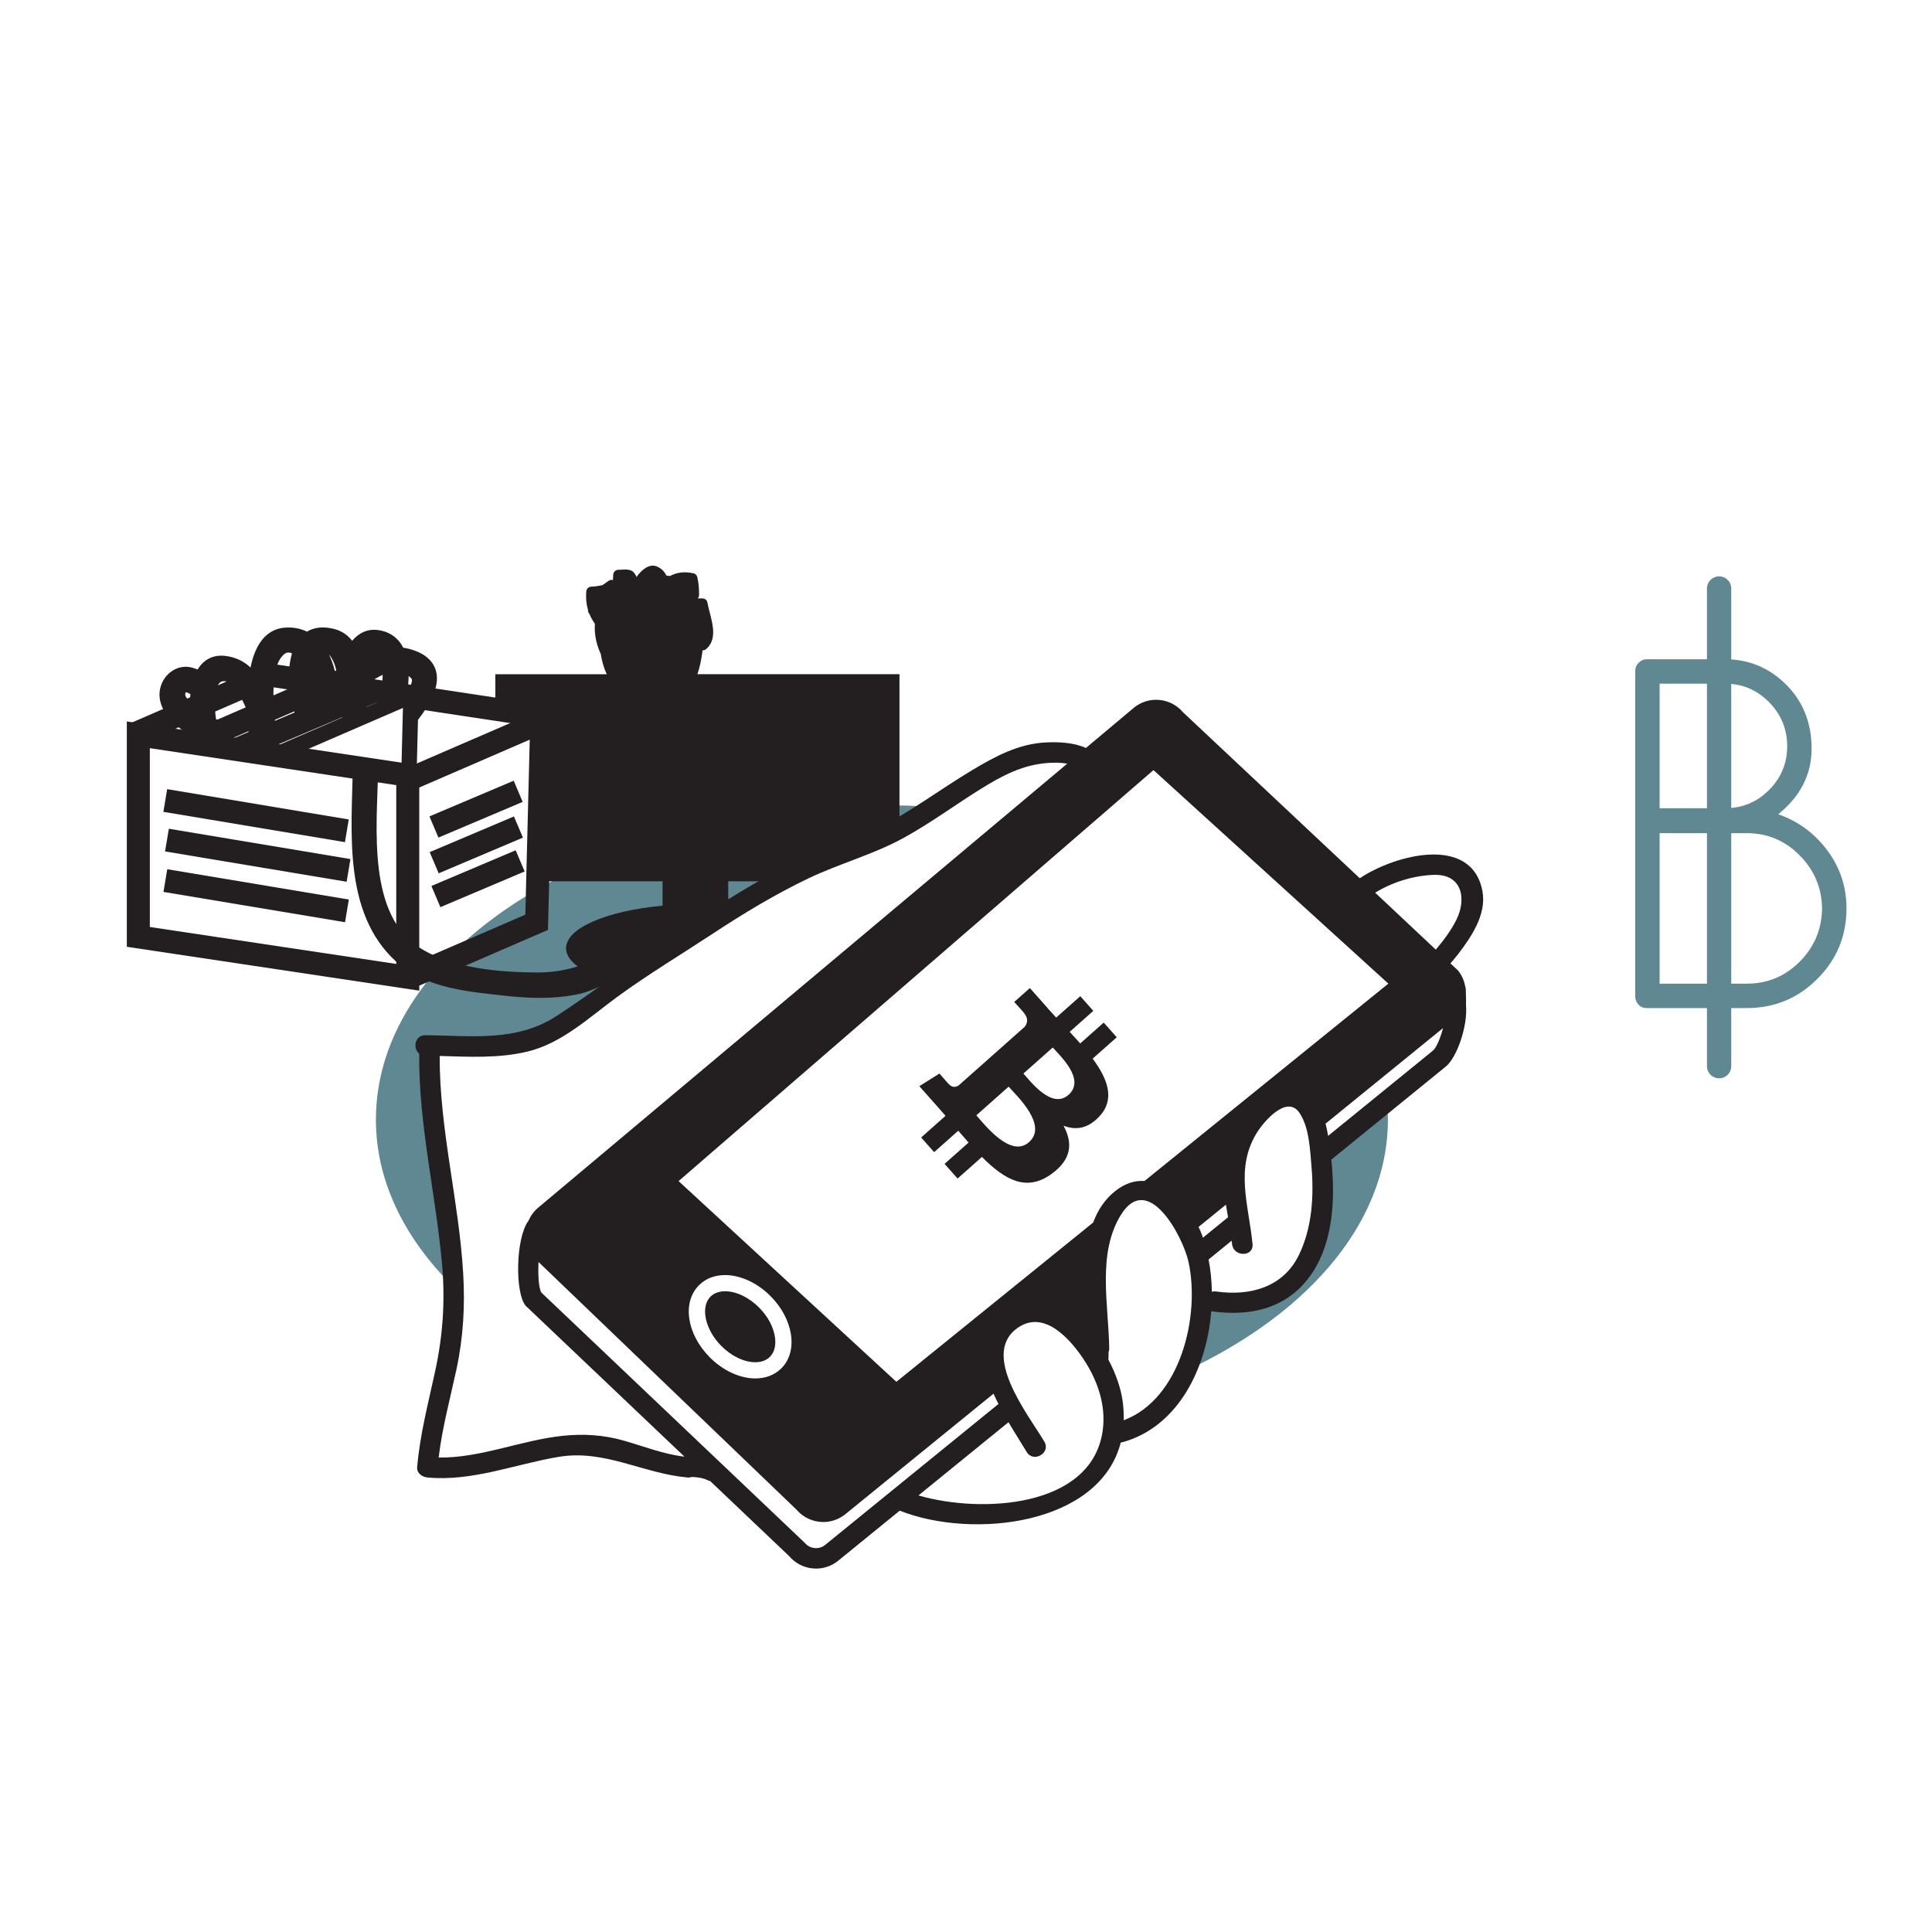<?xml version="1.0" encoding="utf-8"?>
<!-- Generator: Adobe Illustrator 17.0.2, SVG Export Plug-In . SVG Version: 6.00 Build 0)  -->
<!DOCTYPE svg PUBLIC "-//W3C//DTD SVG 1.1//EN" "http://www.w3.org/Graphics/SVG/1.1/DTD/svg11.dtd">
<svg version="1.1" id="Layer_1" xmlns="http://www.w3.org/2000/svg" xmlns:xlink="http://www.w3.org/1999/xlink" x="0px" y="0px"
	 width="252px" height="252px" viewBox="180 270 252 252" enable-background="new 180 270 252 252" xml:space="preserve">
<g>
	<path fill="#5F8893" d="M237.978,432.747l-1.847-16.442l-0.369-9.791h8.313l11.084-3.879l6.651-5.727l12.932-7.944l7.02-4.249
		c0,0,7.02-3.51,7.759-3.51s5.357,0.739,12.193-5.912c0.018-0.018,0.037-0.034,0.055-0.051c-2.215-0.14-4.463-0.211-6.737-0.211
		c-36.451,0-66,18.356-66,41c0,7.867,3.573,15.214,9.757,21.456L237.978,432.747z"/>
	<path fill="#5F8893" d="M356.394,417.599l-3.695,4.064l-0.37,8.128l-4.064,7.39l-6.466,2.402l-5.542,0.185l-1.847,8.683
		l-1.441,1.121c16.966-7.42,28.061-19.671,28.061-33.539c0-0.547-0.032-1.089-0.066-1.631L356.394,417.599z"/>
	<path fill="#5F8893" d="M281.724,456.198l-10.568-1.943C274.554,455.074,278.08,455.734,281.724,456.198z"/>
</g>
<g>
	<polygon fill="none" stroke="#231F20" stroke-width="3" stroke-miterlimit="10" points="233.186,371.117 198.044,365.846 
		198.044,392.203 233.186,397.474 	"/>
	<polyline fill="none" stroke="#231F20" stroke-width="3" stroke-miterlimit="10" points="232.928,397.691 249.997,390.298 
		250.655,364.168 233.585,371.56 	"/>
	<polyline fill="none" stroke="#231F20" stroke-width="3" stroke-miterlimit="10" points="251.378,363.529 215.823,358.156 
		214.899,358.211 197.829,365.604 	"/>
	<path fill="none" stroke="#231F20" stroke-width="2" stroke-miterlimit="10" d="M264.375,394.399
		c-1.959-0.091-3.571,0.379-5.329,1.216c-2.99,1.424-5.502,2.223-8.858,2.225c-5.128,0.003-11.514-0.552-15.943-3.351
		c-7.435-4.698-6.1-16.361-5.911-24.235l5.003,0.874l0.191-7.587c2.192-2.787,4.212-6.418,0.035-7.806
		c-0.591-0.196-1.133-0.289-1.645-0.316c-0.438-1.192-1.292-2.072-2.817-2.256c-1.504-0.182-2.551,0.939-3.259,2.458
		c-0.404-1.293-1.146-2.301-2.628-2.645c-1.426-0.331-2.412-0.043-3.095,0.603c-0.798-0.526-1.768-0.807-2.918-0.714
		c-2.939,0.237-3.693,4.058-3.825,6.832c-0.876-1.666-2.051-2.877-4.058-3.146c-1.668-0.223-2.598,0.77-3.085,2.171
		c-0.443-0.304-0.928-0.54-1.438-0.677c-1.443-0.389-2.759,0.768-2.965,2.167c-0.401,2.729,3.568,5.237,5.783,5.853
		c0.82,0.228,1.168-1.044,0.35-1.271c-0.232-0.064-0.467-0.147-0.703-0.242c0.001-0.047,0.011-0.091,0.002-0.142
		c-0.125-0.664-0.267-1.808-0.237-2.957c0.5,0.301,1.274-0.266,0.909-0.895c-0.188-0.323-0.415-0.631-0.67-0.918
		c0.271-0.975,0.803-1.712,1.777-1.78c1.734-0.121,2.661,1.494,3.344,2.801c0.616,1.179,1.647,3.398,1.06,4.753
		c-0.334,0.771,0.801,1.443,1.138,0.665c0.584-1.349,0.247-2.894-0.28-4.292c0.213-0.087,0.377-0.276,0.37-0.579
		c-0.052-2.071,0.031-5.421,1.91-6.763c0.86-0.615,1.878-0.295,2.734,0.314c-0.818,1.844-0.711,4.601-0.685,6.344
		c0.009,0.592,0.646,0.762,1.03,0.529c-0.113,0.268-0.205,0.559-0.268,0.879c-0.164,0.83,1.107,1.184,1.271,0.35
		c0.141-0.715,0.466-1.245,0.894-1.668c-0.044,0.233-0.097,0.461-0.159,0.684c-0.227,0.82,1.044,1.168,1.271,0.35
		c0.166-0.601,0.259-1.267,0.279-1.958c0.568-0.262,1.181-0.472,1.782-0.679c-0.121,0.805-0.18,1.526-0.189,2.04
		c-0.008,0.48,0.407,0.679,0.774,0.616c0.125,0.64,0.33,1.26,0.671,1.848l-9.462,4.098l10.497,1.834
		c-0.137,8.237-1.311,18.66,5.333,24.673c3.665,3.317,9.145,3.684,13.814,4.204c2.901,0.323,5.837,0.403,8.715-0.134
		c3.402-0.635,5.855-3.22,9.489-3.052C265.225,395.757,265.222,394.439,264.375,394.399z M232.222,356.685
		c0.901,0.166,1.762,0.594,2.266,1.266c0.722,0.964-0.316,2.481-0.821,3.285c-0.026,0.042-0.058,0.079-0.085,0.12l0.014-0.557
		l-1.722,0.746C232.203,360.038,232.434,358.236,232.222,356.685z M205.855,363.817c-1.006-0.646-1.91-1.501-2.468-2.42
		c-0.508-0.838-0.137-2.285,1.055-2.081c0.524,0.09,1.026,0.403,1.455,0.798C205.705,361.385,205.741,362.759,205.855,363.817z
		 M219.95,361.078c-0.024-1.481-0.163-2.962,0.036-4.438c0.05-0.373,0.147-0.714,0.288-1.024c0.233,0.258,0.432,0.518,0.579,0.754
		c0.575,0.92,0.824,2.014,0.846,3.113C220.994,359.888,220.379,360.385,219.95,361.078z M224.691,358.211
		c-0.603,0.225-1.212,0.444-1.797,0.688c-0.176-1.609-0.741-3.216-1.717-4.37c0.207-0.138,0.438-0.256,0.705-0.344
		c1.58-0.519,2.512,1.416,2.829,2.537c0.128,0.451,0.203,0.911,0.256,1.376C224.876,358.136,224.785,358.176,224.691,358.211z
		 M228.499,354.586c1.026-0.584,1.632,0.049,1.98,0.945c-1.372,0.299-2.566,1.078-3.914,1.805
		C226.971,356.151,227.585,355.105,228.499,354.586z M226.351,358.897c1.264-0.667,2.42-1.524,3.759-2.063
		c0.208-0.084,0.436-0.137,0.671-0.176c0.091,0.519,0.126,1.006,0.128,1.306c0.006,1.411-0.206,2.859-0.558,4.24l-3.128,1.355
		C226.575,362.388,226.487,360.643,226.351,358.897z"/>
	
		<line fill="none" stroke="#231F20" stroke-width="3" stroke-miterlimit="10" x1="229.103" y1="360.026" x2="210.861" y2="367.769"/>
	
		<line fill="none" stroke="#231F20" stroke-width="3" stroke-miterlimit="10" x1="222.514" y1="359.367" x2="205.445" y2="366.759"/>
	<g>
		
			<line fill="none" stroke="#231F20" stroke-width="3" stroke-miterlimit="10" x1="201.558" y1="374.412" x2="225.241" y2="378.365"/>
		
			<line fill="none" stroke="#231F20" stroke-width="3" stroke-miterlimit="10" x1="201.777" y1="379.577" x2="225.461" y2="383.531"/>
		
			<line fill="none" stroke="#231F20" stroke-width="3" stroke-miterlimit="10" x1="201.569" y1="384.857" x2="225.253" y2="388.81"/>
	</g>
	<g>
		
			<line fill="none" stroke="#231F20" stroke-width="3" stroke-miterlimit="10" x1="247.846" y1="382.287" x2="236.857" y2="386.943"/>
		
			<line fill="none" stroke="#231F20" stroke-width="3" stroke-miterlimit="10" x1="247.621" y1="377.873" x2="236.632" y2="382.528"/>
		<line fill="none" stroke="#231F20" stroke-width="3" stroke-miterlimit="10" x1="247.589" y1="373.213" x2="236.6" y2="377.868"/>
	</g>
	<path fill="#231F20" d="M269.163,353.35c-0.062-0.019-0.126-0.027-0.189-0.043c-0.197-0.18-0.481-0.249-0.721-0.132
		c-0.557-0.065-1.125-0.067-1.682-0.068c-0.85,0-0.85,1.318,0,1.318c0.019,0,0.039,0,0.058,0c0.011,0.038,0.016,0.076,0.032,0.113
		c0.078,0.178,0.028,0.377,0.113,0.591c0.161,0.405,0.47,0.583,0.896,0.614c0.306,0.022,0.54-0.221,0.635-0.484
		c0.091-0.251,0.262-0.453,0.435-0.654c0.024,0.007,0.049,0.009,0.072,0.016C269.628,354.869,269.974,353.597,269.163,353.35z"/>
	<path fill="#BABBBD" d="M213.199,394.839"/>
</g>
<g>
	<g>
		<path fill="#5F8893" d="M393.286,399.928v-42.38c0-0.433,0.151-0.801,0.455-1.105c0.303-0.303,0.672-0.455,1.105-0.455h10.14
			c3.12,0,5.785,1.105,7.995,3.315s3.314,4.995,3.314,8.353c0,3.359-1.452,6.208-4.354,8.547c2.6,0.91,4.733,2.481,6.402,4.713
			c1.668,2.232,2.503,4.756,2.503,7.572c0,3.597-1.268,6.663-3.803,9.197c-2.535,2.535-5.602,3.803-9.197,3.803h-13.065
			c-0.434,0-0.791-0.151-1.072-0.455C393.427,400.73,393.286,400.362,393.286,399.928z M396.471,375.423h8.515
			c2.253,0,4.17-0.79,5.753-2.373c1.581-1.582,2.372-3.488,2.372-5.72c0-2.231-0.791-4.148-2.372-5.752
			c-1.583-1.603-3.5-2.405-5.753-2.405h-8.515V375.423z M396.471,398.303h11.375c2.686,0,4.982-0.953,6.89-2.86
			c1.906-1.906,2.882-4.225,2.925-6.955c-0.043-2.687-1.019-4.994-2.925-6.922c-1.907-1.928-4.204-2.893-6.89-2.893h-11.375V398.303
			z"/>
	</g>
	
		<line fill="none" stroke="#5F8893" stroke-width="3.168" stroke-linecap="round" stroke-linejoin="round" stroke-miterlimit="10" x1="404.23" y1="346.763" x2="404.23" y2="409.064"/>
</g>
<g>
	<path fill="#231F20" d="M281.064,444.296c-0.215-1.281-0.927-2.594-2.004-3.697c-1.329-1.36-3.005-2.173-4.482-2.173
		c-0.542,0-1.309,0.118-1.886,0.681c-1.362,1.331-0.747,4.261,1.342,6.401c1.33,1.361,3.005,2.173,4.482,2.173
		c0.542,0,1.309-0.118,1.886-0.681C281.02,446.396,281.255,445.436,281.064,444.296z"/>
	<path fill="#231F20" d="M371.188,399.142c-0.003-0.041,0-0.082-0.004-0.122c0-0.023-0.002-0.045-0.002-0.068
		c-0.001-0.088-0.023-0.161-0.056-0.225c-0.131-0.777-0.442-1.515-0.953-2.143l-0.982-0.922c0.338-0.406,0.686-0.805,1.008-1.225
		c1.72-2.246,3.72-5.185,3.164-8.184c-1.383-7.461-11.487-4.736-16-1.697l-23.059-21.652c-0.879-1.036-2.153-1.628-3.512-1.628
		c-1.045,0-2.066,0.363-2.892,1.035l-6.254,5.249c-1.597-0.707-3.517-0.803-5.2-0.723c-3.602,0.173-6.633,1.817-9.671,3.635
		c-4.252,2.544-8.175,5.561-12.64,7.749c-4.588,2.249-9.48,3.625-14.012,6.073c-4.794,2.59-9.294,5.706-13.822,8.725
		c-4.624,3.083-9.058,6.461-13.701,9.498c-5.242,3.43-11.196,2.564-17.121,2.511c-1.391-0.013-1.657,1.726-0.801,2.404
		c-0.087,9.302,2.184,18.376,2.99,27.605c0.406,4.654,0.097,9.118-0.882,13.682c-0.905,4.218-2.009,8.348-2.376,12.661
		c-0.066,0.775,0.661,1.272,1.335,1.335c5.846,0.553,11.442-1.737,17.127-2.69c5.978-1.001,10.997,2.173,16.791,2.69
		c0.214,0.019,0.399-0.007,0.558-0.066c0.764,0.024,1.507,0.117,2.208,0.484c0.062,0.033,0.13,0.044,0.198,0.047l10.302,9.789
		c0.771,0.91,1.842,1.479,3.028,1.605c0.166,0.018,0.331,0.026,0.495,0.026c1.045,0,2.049-0.355,2.869-1.022l8.034-6.534
		c9.548,3.78,26.074,1.858,28.829-8.886c0.061-0.009,0.122-0.014,0.186-0.031c7.24-1.973,11.014-9.558,11.618-17.088
		c5.29,0.735,10.168-0.43,13.225-5.082c2.725-4.148,2.953-9.81,2.439-14.699l14.932-12.144c1.45-1.18,2.885-5.297,2.632-8.038
		C371.243,400.433,371.203,399.785,371.188,399.142z M261.441,457.929c-2.652-0.767-5.299-0.938-8.036-0.65
		c-5.468,0.576-10.673,2.905-16.189,2.836c0.468-3.909,1.505-7.705,2.331-11.554c0.892-4.161,1.119-8.286,0.865-12.529
		c-0.568-9.493-3.095-18.755-3.063-28.297c3.84,0.106,7.666,0.332,11.446-0.571c4.518-1.079,8.133-4.526,11.779-7.184
		c4-2.916,8.309-5.506,12.446-8.229c4.012-2.64,8.118-5.122,12.456-7.193c4.023-1.92,8.315-3.058,12.246-5.19
		c3.85-2.088,7.352-4.769,11.108-7.016c2.927-1.751,5.674-2.938,9.117-2.867c0.4,0.008,0.829,0.052,1.258,0.121l-68.992,57.904
		c-0.571,0.465-0.993,1.058-1.279,1.715c-1.678,2.246-1.783,9.354-0.376,11.084l20.718,19.687
		C266.58,459.684,264.037,458.679,261.441,457.929z M287.635,471.507c-0.392,0.32-0.889,0.467-1.395,0.412
		c-0.511-0.055-0.972-0.306-1.299-0.707l-34.332-32.623c-0.349-0.598-0.451-2.31-0.366-3.979l33.628,32.28
		c0.879,1.039,2.156,1.633,3.518,1.633c1.045,0,2.066-0.363,2.876-1.021l19.325-15.717c0.202,0.452,0.417,0.9,0.642,1.344
		L287.635,471.507z M271.216,437.596c0.859-0.839,2.022-1.283,3.362-1.283c2.035,0,4.275,1.05,5.994,2.81
		c1.376,1.409,2.292,3.122,2.577,4.824c0.309,1.843-0.142,3.464-1.27,4.566c-0.859,0.839-2.021,1.283-3.362,1.283
		c-2.034,0-4.275-1.051-5.994-2.811C269.533,443.924,268.959,439.8,271.216,437.596z M323.817,456.697
		c-1.491,9.981-15.798,10.748-24.017,8.359l11.743-9.55c0.866,1.472,1.732,2.807,2.37,3.877c0.881,1.477,3.191,0.135,2.306-1.348
		c-2.123-3.558-8.527-11.564-3.321-14.941c3.39-2.2,6.707,1.605,8.412,4.16C323.161,450.027,324.317,453.347,323.817,456.697z
		 M326.573,455.251c0.018-0.793-0.024-1.622-0.142-2.492c-0.229-1.696-0.895-3.599-1.859-5.416c0.016-0.318,0.032-0.633,0.019-0.95
		c0.057-0.147,0.091-0.313,0.089-0.503c-0.065-5.634-1.626-12.397,1.553-17.47c3.55-5.665,8.067,2.907,8.783,6.144
		C336.574,441.598,334.015,452.452,326.573,455.251z M336.798,431.12c-0.132-0.359-0.292-0.723-0.464-1.086l3.566-2.9
		c0.088,0.547,0.183,1.094,0.279,1.639l-3.28,2.668C336.862,431.337,336.836,431.223,336.798,431.12z M349.431,433.682
		c-2.057,4.238-6.386,5.394-10.775,4.776c-0.211-0.03-0.407-0.015-0.585,0.033c-0.022-1.447-0.172-2.861-0.428-4.214l3.007-2.446
		c0.017,0.145,0.04,0.291,0.054,0.436c0.165,1.698,2.838,1.714,2.671,0c-0.496-5.095-2.339-9.907,0.611-14.595
		c0.928-1.475,3.89-4.88,5.497-2.534c1.285,1.875,1.391,4.806,1.58,6.998C351.394,426.001,351.147,430.146,349.431,433.682z
		 M329.285,424.04c-1.2-0.076-2.452,0.267-3.701,1.222c-1.446,1.106-2.387,2.559-3.002,4.203l-25.664,20.771l-28.408-26.18
		l61.943-53.608l30.636,27.851L329.285,424.04z M366.899,407.042l-13.666,11.114c-0.09-0.534-0.2-1.067-0.334-1.595l15.322-12.461
		C367.876,405.401,367.363,406.665,366.899,407.042z M367.279,393.866l-7.911-7.428c2.288-1.396,5.027-2.237,7.661-2.324
		c3.685-0.123,4.288,3.12,2.945,5.834C369.271,391.366,368.308,392.643,367.279,393.866z"/>
</g>
<path fill="#231F20" d="M250.242,384.955h16.178v3.177c-7.252,0.671-12.587,2.9-12.587,5.554c0,1.839,2.566,3.472,6.549,4.528
	l1.885-1.623l12.932-7.944l0.771-0.466c-0.325-0.033-0.65-0.068-0.983-0.095v-3.131h6.313l0.919-0.557c0,0,7.02-3.51,7.759-3.51
	c0.547,0,3.222,0.397,7.345-2.088v-20.861H270.97c0.339-1.001,0.54-2.082,0.67-3.112c0.151,0.004,0.308-0.035,0.451-0.156
	c1.802-1.518,0.494-4.227,0.169-6.132c-0.049-0.285-0.365-0.484-0.635-0.484h-0.615c0.107-0.116,0.176-0.268,0.175-0.439
	c-0.005-0.816-0.042-1.582-0.243-2.372c-0.054-0.213-0.242-0.412-0.46-0.46c-1.2-0.267-2.18-0.137-3.099,0.348
	c-0.152-0.026-0.307-0.042-0.463-0.06c-0.244-0.526-0.669-0.946-1.225-1.179c-1.022-0.429-1.985,0.46-2.547,1.194
	c-0.045,0.059-0.074,0.118-0.095,0.176c-0.003,0.001-0.005,0.001-0.008,0.001c-0.169-0.321-0.35-0.665-0.67-0.825
	c-0.505-0.253-1.192-0.12-1.733-0.117c-0.364,0.001-0.652,0.299-0.659,0.659c-0.004,0.229-0.019,0.454-0.032,0.68
	c-0.172-0.049-0.387-0.02-0.52,0.069c-0.291,0.195-0.577,0.395-0.859,0.599c-0.473,0.094-0.949,0.172-1.445,0.19
	c-0.38,0.014-0.631,0.29-0.659,0.659c-0.064,0.852,0.006,1.612,0.218,2.334c0,0.027,0.002,0.054,0.002,0.082
	c0,0.194,0.074,0.342,0.184,0.45c0.181,0.449,0.422,0.888,0.726,1.331c-0.094,1.204,0.128,2.5,0.718,3.824
	c0.009,0.021,0.025,0.032,0.036,0.052c0.148,0.958,0.409,1.875,0.785,2.691h-14.528v4.777l6.047,1.452L250.242,384.955z"/>
<g>
	<g>
		<path fill="#231F20" d="M325.663,405.295l-1.7-1.914l-3.062,2.718c-0.447-0.504-0.914-1.009-1.378-1.511l3.082-2.737l-1.698-1.913
			l-3.145,2.791c-0.376-0.407-0.745-0.807-1.098-1.204l0.009-0.009l-2.343-2.641l-2.044,1.816c0,0,1.282,1.389,1.235,1.389
			c0.688,0.776,0.462,1.427,0.139,1.846l-3.582,3.181c0.047,0.054,0.107,0.125,0.166,0.214c-0.057-0.064-0.117-0.132-0.18-0.202
			l-5.019,4.455c-0.274,0.182-0.791,0.385-1.273-0.156c0,0.044-1.236-1.392-1.236-1.392l-2.623,1.649l2.212,2.491
			c0.411,0.464,0.809,0.927,1.203,1.377l-3.18,2.825l1.697,1.912l3.147-2.794c0.456,0.535,0.903,1.047,1.344,1.543l-3.133,2.78
			l1.7,1.914l3.176-2.818c3.043,3.055,5.854,4.587,9.124,2.184c2.634-1.934,2.704-4.043,1.521-6.26
			c1.551,0.608,3.163,0.418,4.678-1.217c2.074-2.231,1.096-4.863-0.882-7.527L325.663,405.295z M314.22,418.974
			c-2.377,2.111-5.72-2.199-6.873-3.496l4.215-3.741C312.714,413.035,316.7,416.773,314.22,418.974z M319.375,412.805
			c-2.163,1.92-4.924-1.699-5.884-2.78l3.822-3.393C318.272,407.712,321.631,410.802,319.375,412.805z"/>
	</g>
</g>
</svg>
